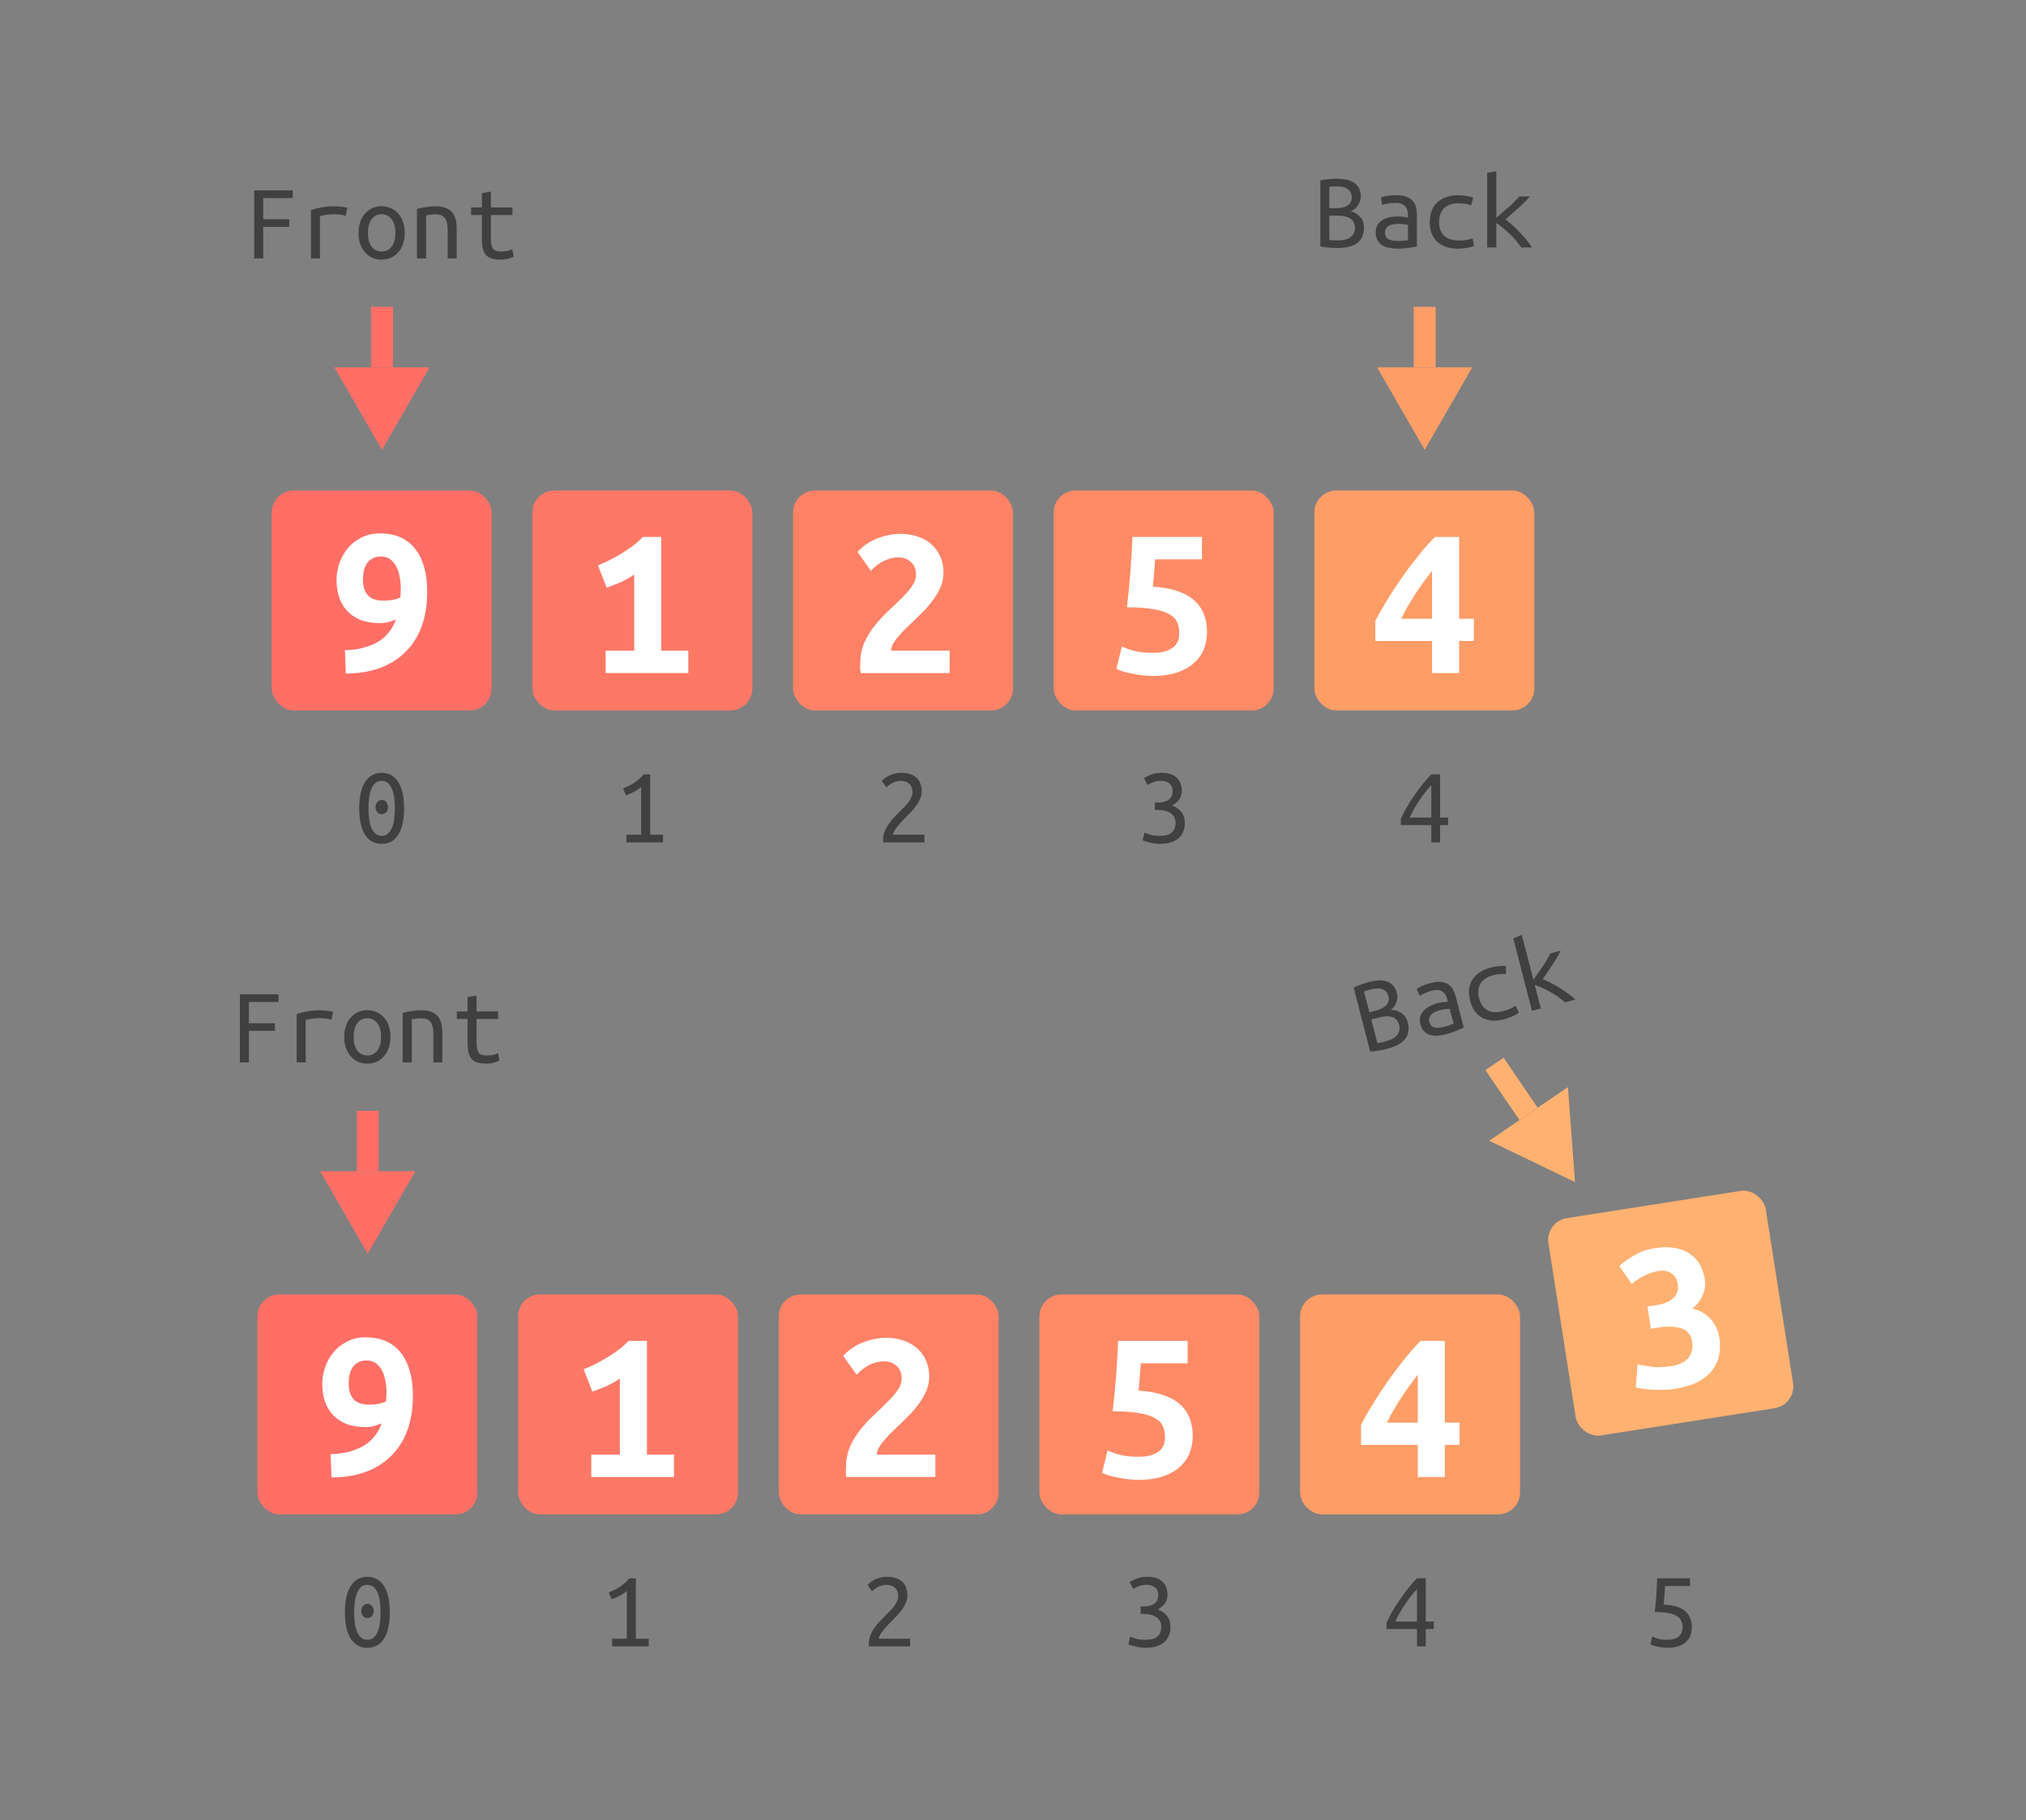 <svg width="1842" height="1655" viewBox="0 0 1842 1655" fill="none" xmlns="http://www.w3.org/2000/svg">
<rect x="0" y="0" width="1842" height="1655" fill="#808080" stroke="none"/>
<rect x="721" y="446" width="200" height="200" rx="20" fill="#FF8266"/>
<rect x="958" y="446" width="200" height="200" rx="20" fill="#FF8B66"/>
<rect x="1195" y="446" width="200" height="200" rx="20" fill="#FF9D66"/>
<rect x="484" y="446" width="200" height="200" rx="20" fill="#FF7866"/>
<rect x="247" y="446" width="200" height="200" rx="20" fill="#FF6F66"/>
<path d="M349.2 546.2C351.733 546.2 354.4 545.933 357.2 545.4C360 544.867 362.267 544.133 364 543.2C364.133 542.133 364.2 540.867 364.2 539.4C364.333 537.8 364.4 536.267 364.4 534.8C364.4 531.467 364.067 528.133 363.4 524.8C362.867 521.333 361.867 518.2 360.4 515.4C359.067 512.6 357.2 510.333 354.8 508.6C352.533 506.867 349.667 506 346.2 506C343.267 506 340.733 506.6 338.6 507.8C336.6 508.867 334.933 510.333 333.6 512.2C332.4 514.067 331.467 516.267 330.8 518.8C330.267 521.333 330 524 330 526.8C330 533.067 331.467 537.867 334.4 541.2C337.333 544.533 342.267 546.2 349.2 546.2ZM346 566.6C338.8 566.6 332.667 565.6 327.6 563.6C322.533 561.467 318.4 558.6 315.2 555C312 551.4 309.667 547.267 308.2 542.6C306.733 537.8 306 532.667 306 527.2C306 522.4 306.8 517.533 308.4 512.6C310.133 507.533 312.6 503 315.8 499C319.133 494.867 323.267 491.533 328.2 489C333.133 486.333 338.933 485 345.6 485C359.467 485 370.067 489.667 377.4 499C384.733 508.333 388.4 521.333 388.4 538C388.4 550 386.667 560.667 383.2 570C379.733 579.2 374.733 586.933 368.2 593.2C361.8 599.467 354 604.267 344.8 607.6C335.733 610.8 325.6 612.4 314.4 612.4L313.6 591.2C324.267 591.067 333.8 588.8 342.2 584.4C350.6 579.867 356.533 572.8 360 563.2C354.8 565.467 350.133 566.6 346 566.6Z" fill="white"/>
<path d="M576.6 591.6V522.4C572.867 525.067 568.6 527.467 563.8 529.6C559 531.6 554.933 533.2 551.6 534.4L543.6 514C546.8 512.8 550.267 511.267 554 509.4C557.733 507.533 561.467 505.467 565.2 503.2C568.933 500.933 572.467 498.533 575.8 496C579.133 493.467 582 490.867 584.4 488.2H601.2V591.6H625.8V612H550.6V591.6H576.6Z" fill="white"/>
<path d="M857.8 520.8C857.8 525.067 857 529.2 855.4 533.2C853.8 537.067 851.667 540.867 849 544.6C846.333 548.333 843.333 551.933 840 555.4C836.667 558.867 833.267 562.2 829.8 565.4C828.067 567 826.067 568.933 823.8 571.2C821.533 573.333 819.4 575.6 817.4 578C815.4 580.267 813.667 582.6 812.2 585C810.867 587.4 810.2 589.6 810.2 591.6H863.4V612H782.6C782.2 610.667 782 609 782 607C782.133 605 782.2 603.6 782.2 602.8C782.2 596.133 783.4 590 785.8 584.4C788.333 578.8 791.467 573.667 795.2 569C799.067 564.2 803.133 559.8 807.4 555.8C811.8 551.667 815.867 547.733 819.6 544C823.467 540.267 826.6 536.667 829 533.2C831.533 529.733 832.8 526.2 832.8 522.6C832.8 517.533 831.267 513.667 828.2 511C825.133 508.2 821.267 506.8 816.6 506.8C812.733 506.8 808.667 507.733 804.4 509.6C800.133 511.467 795.933 514.6 791.8 519L779.6 501.8C784.933 496.2 791.067 492.067 798 489.4C805.067 486.733 812.067 485.4 819 485.4C824.067 485.4 828.933 486.133 833.6 487.6C838.267 489.067 842.4 491.267 846 494.2C849.6 497.133 852.467 500.867 854.6 505.4C856.733 509.8 857.8 514.933 857.8 520.8Z" fill="white"/>
<path d="M1072.2 575.6C1072.2 572.133 1071.6 569 1070.4 566.2C1069.33 563.267 1067.07 560.8 1063.6 558.8C1060.27 556.667 1055.47 555.067 1049.2 554C1042.93 552.8 1034.73 552.2 1024.6 552.2C1025.93 541 1027 530.067 1027.8 519.4C1028.6 508.6 1029.2 498.2 1029.6 488.2H1092.8V508.6H1050.2C1049.93 512.867 1049.6 517.333 1049.2 522C1048.8 526.667 1048.47 530.467 1048.2 533.4C1064.73 534.467 1077.07 538.467 1085.2 545.4C1093.33 552.333 1097.4 562.067 1097.4 574.6C1097.4 580.333 1096.4 585.667 1094.4 590.6C1092.4 595.4 1089.33 599.6 1085.2 603.2C1081.07 606.8 1075.93 609.6 1069.8 611.6C1063.67 613.6 1056.53 614.6 1048.4 614.6C1045.2 614.6 1041.93 614.4 1038.6 614C1035.27 613.6 1032.07 613.067 1029 612.4C1025.93 611.867 1023.13 611.2 1020.6 610.4C1018.2 609.6 1016.33 608.867 1015 608.2L1020 587.8C1022.93 589.267 1026.67 590.6 1031.2 591.8C1035.73 593 1041.4 593.6 1048.2 593.6C1053 593.6 1056.93 593.067 1060 592C1063.2 590.933 1065.67 589.6 1067.4 588C1069.27 586.267 1070.53 584.333 1071.2 582.2C1071.87 580.067 1072.2 577.867 1072.2 575.6Z" fill="white"/>
<path d="M1302 519C1299.6 522.067 1297.13 525.333 1294.6 528.8C1292.07 532.267 1289.53 535.933 1287 539.8C1284.6 543.533 1282.27 547.333 1280 551.2C1277.73 555.067 1275.73 558.867 1274 562.6H1302V519ZM1326.6 488.2V562.6H1340V582.8H1326.6V612H1302V582.8H1250.4V564.8C1252.93 559.6 1256.2 553.733 1260.2 547.2C1264.2 540.533 1268.6 533.733 1273.4 526.8C1278.2 519.867 1283.27 513.067 1288.6 506.4C1293.93 499.6 1299.27 493.533 1304.6 488.2H1326.6Z" fill="white"/>
<path d="M1273.6 744.6C1274.73 741.933 1276.27 738.867 1278.2 735.4C1280.2 731.933 1282.43 728.367 1284.9 724.7C1287.37 720.967 1290 717.333 1292.8 713.8C1295.6 710.2 1298.43 706.967 1301.3 704.1H1309.3V743.4H1316.6V750.2H1309.3V766H1301.3V750.2H1273.6V744.6ZM1301.3 713.9C1299.5 715.833 1297.67 717.967 1295.8 720.3C1294 722.633 1292.23 725.1 1290.5 727.7C1288.77 730.233 1287.13 732.833 1285.6 735.5C1284.13 738.167 1282.8 740.8 1281.6 743.4H1301.3V713.9Z" fill="#404040"/>
<path d="M1054.2 760C1059.47 760 1063.2 758.967 1065.4 756.9C1067.67 754.767 1068.8 751.933 1068.8 748.4C1068.8 746.133 1068.33 744.233 1067.4 742.7C1066.47 741.167 1065.23 739.933 1063.7 739C1062.17 738.067 1060.4 737.4 1058.4 737C1056.4 736.6 1054.3 736.4 1052.1 736.4H1050V729.7H1052.9C1054.37 729.7 1055.87 729.567 1057.4 729.3C1059 728.967 1060.43 728.433 1061.7 727.7C1063.03 726.9 1064.1 725.833 1064.9 724.5C1065.7 723.167 1066.1 721.467 1066.1 719.4C1066.1 716 1065.03 713.6 1062.9 712.2C1060.83 710.733 1058.4 710 1055.6 710C1052.73 710 1050.3 710.433 1048.3 711.3C1046.3 712.1 1044.63 712.933 1043.3 713.8L1040.1 707.5C1041.5 706.5 1043.6 705.467 1046.4 704.4C1049.27 703.267 1052.43 702.7 1055.9 702.7C1059.17 702.7 1061.97 703.1 1064.3 703.9C1066.63 704.7 1068.53 705.833 1070 707.3C1071.53 708.767 1072.67 710.5 1073.4 712.5C1074.13 714.433 1074.5 716.567 1074.5 718.9C1074.5 722.167 1073.63 724.933 1071.9 727.2C1070.23 729.467 1068.07 731.2 1065.4 732.4C1068.6 733.333 1071.37 735.167 1073.7 737.9C1076.03 740.567 1077.2 744.133 1077.2 748.6C1077.2 751.267 1076.73 753.767 1075.8 756.1C1074.93 758.367 1073.57 760.333 1071.7 762C1069.9 763.667 1067.53 764.967 1064.6 765.9C1061.73 766.833 1058.3 767.3 1054.3 767.3C1052.77 767.3 1051.17 767.167 1049.5 766.9C1047.9 766.7 1046.4 766.4 1045 766C1043.6 765.667 1042.33 765.333 1041.2 765C1040.13 764.6 1039.37 764.3 1038.9 764.1L1040.5 757C1041.57 757.533 1043.27 758.167 1045.6 758.9C1047.93 759.633 1050.8 760 1054.2 760Z" fill="#404040"/>
<path d="M352.8 733.9C352.8 735.633 352.267 737.133 351.2 738.4C350.2 739.667 348.867 740.3 347.2 740.3C345.467 740.3 344.067 739.667 343 738.4C341.933 737.133 341.4 735.633 341.4 733.9C341.4 732.167 341.933 730.633 343 729.3C344.067 727.967 345.467 727.3 347.2 727.3C348.867 727.3 350.2 727.967 351.2 729.3C352.267 730.633 352.8 732.167 352.8 733.9ZM326.6 735C326.6 724.6 328.367 716.633 331.9 711.1C335.5 705.5 340.533 702.7 347 702.7C353.533 702.7 358.567 705.5 362.1 711.1C365.633 716.633 367.4 724.6 367.4 735C367.4 745.4 365.633 753.4 362.1 759C358.567 764.533 353.533 767.3 347 767.3C340.533 767.3 335.5 764.533 331.9 759C328.367 753.4 326.6 745.4 326.6 735ZM359 735C359 731.6 358.8 728.4 358.4 725.4C358 722.333 357.333 719.667 356.4 717.4C355.467 715.133 354.233 713.333 352.7 712C351.167 710.667 349.267 710 347 710C344.733 710 342.833 710.667 341.3 712C339.767 713.333 338.533 715.133 337.6 717.4C336.667 719.667 336 722.333 335.6 725.4C335.2 728.4 335 731.6 335 735C335 738.4 335.2 741.633 335.6 744.7C336 747.7 336.667 750.333 337.6 752.6C338.533 754.867 339.767 756.667 341.3 758C342.833 759.333 344.733 760 347 760C349.267 760 351.167 759.333 352.7 758C354.233 756.667 355.467 754.867 356.4 752.6C357.333 750.333 358 747.7 358.4 744.7C358.8 741.633 359 738.4 359 735Z" fill="#404040"/>
<path d="M566.5 716.9C569.9 715.567 573.2 713.9 576.4 711.9C579.6 709.833 582.567 707.233 585.3 704.1H591.1V759H602.8V766H569.5V759H582.9V715.6C582.167 716.267 581.267 716.967 580.2 717.7C579.2 718.367 578.067 719.033 576.8 719.7C575.6 720.367 574.333 721 573 721.6C571.667 722.2 570.367 722.7 569.1 723.1L566.5 716.9Z" fill="#404040"/>
<path d="M838 719.9C838 722.033 837.567 724.1 836.7 726.1C835.9 728.1 834.8 730.067 833.4 732C832.067 733.933 830.533 735.833 828.8 737.7C827.067 739.567 825.3 741.4 823.5 743.2C822.5 744.2 821.333 745.4 820 746.8C818.667 748.2 817.4 749.633 816.2 751.1C815 752.567 814 754 813.2 755.4C812.4 756.8 812 758 812 759H840.5V766H803C802.933 765.667 802.9 765.333 802.9 765C802.9 764.6 802.9 764.233 802.9 763.9C802.9 761.1 803.367 758.5 804.3 756.1C805.233 753.7 806.433 751.433 807.9 749.3C809.367 747.167 811 745.167 812.8 743.3C814.667 741.367 816.5 739.5 818.3 737.7C819.767 736.233 821.167 734.8 822.5 733.4C823.9 732 825.1 730.6 826.1 729.2C827.167 727.8 828 726.367 828.6 724.9C829.267 723.367 829.6 721.8 829.6 720.2C829.6 718.4 829.3 716.867 828.7 715.6C828.167 714.333 827.4 713.3 826.4 712.5C825.467 711.633 824.367 711 823.1 710.6C821.833 710.2 820.467 710 819 710C817.267 710 815.667 710.233 814.2 710.7C812.8 711.167 811.533 711.733 810.4 712.4C809.333 713.067 808.4 713.733 807.6 714.4C806.8 715 806.2 715.5 805.8 715.9L801.7 710.1C802.233 709.5 803.033 708.767 804.1 707.9C805.167 707.033 806.433 706.233 807.9 705.5C809.433 704.7 811.133 704.033 813 703.5C814.867 702.967 816.867 702.7 819 702.7C825.467 702.7 830.233 704.2 833.3 707.2C836.433 710.133 838 714.367 838 719.9Z" fill="#404040"/>
<path d="M1295.3 409L1252 334L1338.6 334L1295.3 409Z" fill="#FF9D66"/>
<path d="M1305.3 279L1305.3 334L1285.3 334L1285.3 279L1305.3 279Z" fill="#FF9D66"/>
<path d="M347.301 409L304 334L390.603 334L347.301 409Z" fill="#FF6F66"/>
<path d="M357.301 279L357.301 334L337.301 334L337.301 279L357.301 279Z" fill="#FF6F66"/>
<path d="M231.1 235V173.1H266.2V180.1H239.3V199.4H263V206.3H239.3V235H231.1ZM282.7 235V191.1C289.5 188.767 296.367 187.6 303.3 187.6C305.433 187.6 307.467 187.7 309.4 187.9C311.333 188.033 313.467 188.367 315.8 188.9L314.3 196.2C312.167 195.6 310.267 195.233 308.6 195.1C307 194.9 305.233 194.8 303.3 194.8C299.233 194.8 295.1 195.367 290.9 196.5V235H282.7ZM368 211.8C368 215.467 367.467 218.8 366.4 221.8C365.4 224.733 363.967 227.267 362.1 229.4C360.233 231.533 358 233.2 355.4 234.4C352.8 235.533 349.967 236.1 346.9 236.1C343.9 236.1 341.1 235.533 338.5 234.4C335.967 233.2 333.767 231.533 331.9 229.4C330.033 227.267 328.567 224.733 327.5 221.8C326.5 218.8 326 215.467 326 211.8C326 208.133 326.5 204.8 327.5 201.8C328.567 198.8 330.033 196.267 331.9 194.2C333.767 192.067 335.967 190.433 338.5 189.3C341.1 188.1 343.9 187.5 346.9 187.5C349.967 187.5 352.8 188.1 355.4 189.3C358 190.433 360.233 192.067 362.1 194.2C363.967 196.267 365.4 198.8 366.4 201.8C367.467 204.8 368 208.133 368 211.8ZM359.5 211.8C359.5 206.533 358.367 202.4 356.1 199.4C353.833 196.333 350.767 194.8 346.9 194.8C343.1 194.8 340.067 196.333 337.8 199.4C335.6 202.4 334.5 206.533 334.5 211.8C334.5 217 335.6 221.133 337.8 224.2C340.067 227.2 343.1 228.7 346.9 228.7C350.767 228.7 353.833 227.2 356.1 224.2C358.367 221.133 359.5 217 359.5 211.8ZM379.1 189.9C382.1 189.167 385.067 188.6 388 188.2C391 187.8 393.8 187.6 396.4 187.6C402.6 187.6 407.267 189.2 410.4 192.4C413.6 195.6 415.2 200.733 415.2 207.8V235H407V209.3C407 206.3 406.733 203.867 406.2 202C405.667 200.133 404.9 198.7 403.9 197.7C402.967 196.633 401.8 195.9 400.4 195.5C399.067 195.1 397.6 194.9 396 194.9C394.667 194.9 393.233 195 391.7 195.2C390.233 195.333 388.8 195.533 387.4 195.8V235H379.1V189.9ZM446.3 188.6H465.9V195.5H446.3V217.1C446.3 219.433 446.467 221.333 446.8 222.8C447.133 224.267 447.667 225.467 448.4 226.4C449.2 227.267 450.2 227.867 451.4 228.2C452.6 228.533 454.067 228.7 455.8 228.7C458.2 228.7 460.133 228.5 461.6 228.1C463.067 227.7 464.467 227.167 465.8 226.5L467 233.5C466.067 233.9 464.567 234.433 462.5 235.1C460.5 235.767 458 236.1 455 236.1C451.533 236.1 448.7 235.7 446.5 234.9C444.3 234.1 442.567 232.9 441.3 231.3C440.1 229.7 439.267 227.733 438.8 225.4C438.333 223 438.1 220.233 438.1 217.1V195.5H428.3V188.6H438.1V175.6L446.3 174.2V188.6Z" fill="#404040"/>
<path d="M1215.4 225.5C1214.4 225.5 1213.23 225.467 1211.9 225.4C1210.57 225.333 1209.23 225.233 1207.9 225.1C1206.57 225.033 1205.23 224.9 1203.9 224.7C1202.57 224.5 1201.4 224.267 1200.4 224V164C1201.4 163.733 1202.53 163.5 1203.8 163.3C1205.13 163.1 1206.47 162.967 1207.8 162.9C1209.2 162.767 1210.53 162.667 1211.8 162.6C1213.13 162.533 1214.33 162.5 1215.4 162.5C1218.47 162.5 1221.33 162.767 1224 163.3C1226.67 163.833 1228.97 164.733 1230.9 166C1232.9 167.267 1234.43 168.933 1235.5 171C1236.63 173.067 1237.2 175.633 1237.2 178.7C1237.2 180.167 1236.97 181.6 1236.5 183C1236.03 184.333 1235.37 185.6 1234.5 186.8C1233.7 188 1232.73 189.067 1231.6 190C1230.53 190.867 1229.37 191.533 1228.1 192C1231.5 192.933 1234.33 194.667 1236.6 197.2C1238.93 199.667 1240.1 202.9 1240.1 206.9C1240.1 213.033 1238.13 217.667 1234.2 220.8C1230.27 223.933 1224 225.5 1215.4 225.5ZM1208.6 196.1V218.2C1208.73 218.267 1209.47 218.367 1210.8 218.5C1212.2 218.567 1213.93 218.6 1216 218.6C1218.07 218.6 1220.03 218.433 1221.9 218.1C1223.83 217.767 1225.53 217.167 1227 216.3C1228.47 215.367 1229.63 214.167 1230.5 212.7C1231.43 211.233 1231.9 209.333 1231.9 207C1231.9 204.933 1231.47 203.2 1230.6 201.8C1229.8 200.4 1228.7 199.3 1227.3 198.5C1225.97 197.633 1224.4 197.033 1222.6 196.7C1220.8 196.3 1218.93 196.1 1217 196.1H1208.6ZM1208.6 189.3H1215.1C1216.77 189.3 1218.43 189.133 1220.1 188.8C1221.77 188.467 1223.27 187.933 1224.6 187.2C1225.93 186.467 1227 185.467 1227.8 184.2C1228.6 182.933 1229 181.333 1229 179.4C1229 177.6 1228.63 176.067 1227.9 174.8C1227.17 173.533 1226.2 172.5 1225 171.7C1223.8 170.9 1222.4 170.333 1220.8 170C1219.27 169.667 1217.63 169.5 1215.9 169.5C1214.17 169.5 1212.63 169.533 1211.3 169.6C1210.03 169.6 1209.13 169.667 1208.6 169.8V189.3ZM1270.5 219.1C1272.57 219.1 1274.4 219.033 1276 218.9C1277.67 218.767 1279.03 218.6 1280.1 218.4V204.6C1279.03 204.267 1277.73 204 1276.2 203.8C1274.73 203.6 1273.17 203.5 1271.5 203.5C1269.97 203.5 1268.47 203.633 1267 203.9C1265.53 204.1 1264.23 204.5 1263.1 205.1C1261.97 205.7 1261.03 206.5 1260.3 207.5C1259.57 208.433 1259.2 209.633 1259.2 211.1C1259.2 214.1 1260.2 216.2 1262.2 217.4C1264.27 218.533 1267.03 219.1 1270.5 219.1ZM1269.7 177.5C1273.17 177.5 1276.07 177.933 1278.4 178.8C1280.8 179.667 1282.73 180.867 1284.2 182.4C1285.67 183.933 1286.7 185.8 1287.3 188C1287.9 190.2 1288.2 192.6 1288.2 195.2V224.2C1286.27 224.533 1283.7 224.933 1280.5 225.4C1277.37 225.867 1274.13 226.1 1270.8 226.1C1268.27 226.1 1265.8 225.867 1263.4 225.4C1261 225 1258.87 224.267 1257 223.2C1255.13 222.067 1253.63 220.533 1252.5 218.6C1251.37 216.667 1250.8 214.2 1250.8 211.2C1250.8 208.533 1251.37 206.3 1252.5 204.5C1253.7 202.633 1255.2 201.133 1257 200C1258.87 198.867 1260.97 198.067 1263.3 197.6C1265.7 197.067 1268.1 196.8 1270.5 196.8C1273.77 196.8 1276.97 197.167 1280.1 197.9V195.6C1280.1 194.2 1279.93 192.867 1279.6 191.6C1279.33 190.267 1278.77 189.067 1277.9 188C1277.1 186.933 1275.97 186.1 1274.5 185.5C1273.1 184.833 1271.27 184.5 1269 184.5C1266.13 184.5 1263.63 184.7 1261.5 185.1C1259.37 185.5 1257.73 185.9 1256.6 186.3L1255.6 179.5C1256.73 178.967 1258.6 178.5 1261.2 178.1C1263.87 177.7 1266.7 177.5 1269.7 177.5ZM1299.9 201.9C1299.9 197.7 1300.57 194.067 1301.9 191C1303.23 187.933 1305.07 185.4 1307.4 183.4C1309.73 181.4 1312.43 179.933 1315.5 179C1318.63 178 1321.97 177.5 1325.5 177.5C1327.77 177.5 1330 177.667 1332.2 178C1334.47 178.267 1336.87 178.8 1339.4 179.6L1337.5 186.7C1335.3 185.9 1333.27 185.4 1331.4 185.2C1329.6 184.933 1327.77 184.8 1325.9 184.8C1323.5 184.8 1321.23 185.133 1319.1 185.8C1316.97 186.4 1315.1 187.4 1313.5 188.8C1311.97 190.133 1310.73 191.9 1309.8 194.1C1308.87 196.233 1308.4 198.833 1308.4 201.9C1308.4 204.833 1308.83 207.367 1309.7 209.5C1310.57 211.567 1311.77 213.3 1313.3 214.7C1314.9 216.033 1316.8 217.033 1319 217.7C1321.2 218.367 1323.63 218.7 1326.3 218.7C1328.43 218.7 1330.47 218.6 1332.4 218.4C1334.4 218.133 1336.57 217.6 1338.9 216.8L1340.1 223.7C1337.77 224.567 1335.4 225.167 1333 225.5C1330.6 225.9 1328 226.1 1325.2 226.1C1321.47 226.1 1318.03 225.6 1314.9 224.6C1311.83 223.533 1309.17 222 1306.9 220C1304.7 218 1302.97 215.5 1301.7 212.5C1300.5 209.433 1299.9 205.9 1299.9 201.9ZM1368.8 199.5C1370.6 200.833 1372.63 202.533 1374.9 204.6C1377.17 206.6 1379.4 208.767 1381.6 211.1C1383.87 213.433 1386 215.833 1388 218.3C1390 220.7 1391.6 222.933 1392.8 225H1383C1381.73 222.933 1380.17 220.833 1378.3 218.7C1376.43 216.5 1374.43 214.4 1372.3 212.4C1370.23 210.4 1368.13 208.567 1366 206.9C1363.93 205.233 1362.07 203.833 1360.4 202.7V225H1352.1V157.1L1360.4 155.7V198C1364.07 194.8 1367.73 191.633 1371.4 188.5C1375.07 185.3 1378.37 182 1381.3 178.6H1391C1388.13 182 1384.67 185.5 1380.6 189.1C1376.6 192.7 1372.67 196.167 1368.8 199.5Z" fill="#404040"/>
<rect x="708" y="1177" width="200" height="200" rx="20" fill="#FF8266"/>
<rect x="945" y="1177" width="200" height="200" rx="20" fill="#FF8B66"/>
<rect x="1182" y="1177" width="200" height="200" rx="20" fill="#FF9D66"/>
<rect x="471" y="1177" width="200" height="200" rx="20" fill="#FF7866"/>
<rect x="234" y="1177" width="200" height="200" rx="20" fill="#FF6F66"/>
<path d="M336.2 1277.2C338.733 1277.2 341.4 1276.93 344.2 1276.4C347 1275.87 349.267 1275.13 351 1274.2C351.133 1273.13 351.2 1271.87 351.2 1270.4C351.333 1268.8 351.4 1267.27 351.4 1265.8C351.4 1262.47 351.067 1259.13 350.4 1255.8C349.867 1252.33 348.867 1249.2 347.4 1246.4C346.067 1243.6 344.2 1241.33 341.8 1239.6C339.533 1237.87 336.667 1237 333.2 1237C330.267 1237 327.733 1237.6 325.6 1238.8C323.6 1239.87 321.933 1241.33 320.6 1243.2C319.4 1245.07 318.467 1247.27 317.8 1249.8C317.267 1252.33 317 1255 317 1257.8C317 1264.07 318.467 1268.87 321.4 1272.2C324.333 1275.53 329.267 1277.2 336.2 1277.2ZM333 1297.6C325.8 1297.6 319.667 1296.6 314.6 1294.6C309.533 1292.47 305.4 1289.6 302.2 1286C299 1282.4 296.667 1278.27 295.2 1273.6C293.733 1268.8 293 1263.67 293 1258.2C293 1253.4 293.8 1248.53 295.4 1243.6C297.133 1238.53 299.6 1234 302.8 1230C306.133 1225.87 310.267 1222.53 315.2 1220C320.133 1217.33 325.933 1216 332.6 1216C346.467 1216 357.067 1220.67 364.4 1230C371.733 1239.33 375.4 1252.33 375.4 1269C375.4 1281 373.667 1291.67 370.2 1301C366.733 1310.2 361.733 1317.93 355.2 1324.2C348.8 1330.47 341 1335.27 331.8 1338.6C322.733 1341.8 312.6 1343.4 301.4 1343.4L300.6 1322.2C311.267 1322.07 320.8 1319.8 329.2 1315.4C337.6 1310.87 343.533 1303.8 347 1294.2C341.8 1296.47 337.133 1297.6 333 1297.6Z" fill="white"/>
<path d="M563.6 1322.6V1253.4C559.867 1256.07 555.6 1258.47 550.8 1260.6C546 1262.6 541.933 1264.2 538.6 1265.4L530.6 1245C533.8 1243.8 537.267 1242.27 541 1240.4C544.733 1238.53 548.467 1236.47 552.2 1234.2C555.933 1231.93 559.467 1229.53 562.8 1227C566.133 1224.47 569 1221.87 571.4 1219.2H588.2V1322.6H612.8V1343H537.6V1322.6H563.6Z" fill="white"/>
<path d="M844.8 1251.8C844.8 1256.07 844 1260.2 842.4 1264.2C840.8 1268.07 838.667 1271.87 836 1275.6C833.333 1279.33 830.333 1282.93 827 1286.4C823.667 1289.87 820.267 1293.2 816.8 1296.4C815.067 1298 813.067 1299.93 810.8 1302.2C808.533 1304.33 806.4 1306.6 804.4 1309C802.4 1311.27 800.667 1313.6 799.2 1316C797.867 1318.4 797.2 1320.6 797.2 1322.6H850.4V1343H769.6C769.2 1341.67 769 1340 769 1338C769.133 1336 769.2 1334.6 769.2 1333.8C769.2 1327.13 770.4 1321 772.8 1315.4C775.333 1309.8 778.467 1304.67 782.2 1300C786.067 1295.2 790.133 1290.8 794.4 1286.8C798.8 1282.67 802.867 1278.73 806.6 1275C810.467 1271.27 813.6 1267.67 816 1264.2C818.533 1260.73 819.8 1257.2 819.8 1253.6C819.8 1248.53 818.267 1244.67 815.2 1242C812.133 1239.2 808.267 1237.8 803.6 1237.8C799.733 1237.8 795.667 1238.73 791.4 1240.6C787.133 1242.47 782.933 1245.6 778.8 1250L766.6 1232.8C771.933 1227.2 778.067 1223.07 785 1220.4C792.067 1217.73 799.067 1216.4 806 1216.4C811.067 1216.4 815.933 1217.13 820.6 1218.6C825.267 1220.07 829.4 1222.27 833 1225.2C836.6 1228.13 839.467 1231.87 841.6 1236.4C843.733 1240.8 844.8 1245.93 844.8 1251.8Z" fill="white"/>
<path d="M1059.2 1306.6C1059.2 1303.13 1058.6 1300 1057.4 1297.2C1056.33 1294.27 1054.07 1291.8 1050.6 1289.8C1047.27 1287.67 1042.47 1286.07 1036.2 1285C1029.93 1283.8 1021.73 1283.2 1011.6 1283.2C1012.93 1272 1014 1261.07 1014.8 1250.4C1015.6 1239.6 1016.2 1229.2 1016.6 1219.2H1079.8V1239.6H1037.2C1036.93 1243.87 1036.6 1248.33 1036.2 1253C1035.8 1257.67 1035.47 1261.47 1035.2 1264.4C1051.73 1265.47 1064.07 1269.47 1072.2 1276.4C1080.33 1283.33 1084.4 1293.07 1084.4 1305.6C1084.4 1311.33 1083.4 1316.67 1081.4 1321.6C1079.4 1326.4 1076.33 1330.6 1072.2 1334.2C1068.07 1337.8 1062.93 1340.6 1056.8 1342.6C1050.67 1344.6 1043.53 1345.6 1035.4 1345.6C1032.2 1345.6 1028.93 1345.4 1025.6 1345C1022.27 1344.6 1019.07 1344.07 1016 1343.4C1012.93 1342.87 1010.13 1342.2 1007.6 1341.4C1005.2 1340.6 1003.33 1339.87 1002 1339.2L1007 1318.8C1009.93 1320.27 1013.67 1321.6 1018.2 1322.8C1022.73 1324 1028.4 1324.6 1035.2 1324.6C1040 1324.6 1043.93 1324.07 1047 1323C1050.2 1321.93 1052.67 1320.6 1054.4 1319C1056.27 1317.27 1057.53 1315.33 1058.2 1313.2C1058.87 1311.07 1059.2 1308.87 1059.2 1306.6Z" fill="white"/>
<path d="M1289 1250C1286.6 1253.07 1284.13 1256.33 1281.6 1259.8C1279.07 1263.27 1276.53 1266.93 1274 1270.8C1271.6 1274.53 1269.27 1278.33 1267 1282.2C1264.73 1286.07 1262.73 1289.87 1261 1293.6H1289V1250ZM1313.6 1219.2V1293.6H1327V1313.8H1313.6V1343H1289V1313.8H1237.4V1295.8C1239.93 1290.6 1243.2 1284.73 1247.2 1278.2C1251.2 1271.53 1255.6 1264.73 1260.4 1257.8C1265.2 1250.87 1270.27 1244.07 1275.6 1237.4C1280.93 1230.6 1286.27 1224.53 1291.6 1219.2H1313.6Z" fill="white"/>
<path d="M1260.6 1475.6C1261.73 1472.93 1263.27 1469.87 1265.2 1466.4C1267.2 1462.93 1269.43 1459.37 1271.9 1455.7C1274.37 1451.97 1277 1448.33 1279.8 1444.8C1282.6 1441.2 1285.43 1437.97 1288.3 1435.1H1296.3V1474.4H1303.6V1481.2H1296.3V1497H1288.3V1481.2H1260.6V1475.6ZM1288.3 1444.9C1286.5 1446.83 1284.67 1448.97 1282.8 1451.3C1281 1453.63 1279.23 1456.1 1277.5 1458.7C1275.77 1461.23 1274.13 1463.83 1272.6 1466.5C1271.13 1469.17 1269.8 1471.8 1268.6 1474.4H1288.3V1444.9Z" fill="#404040"/>
<path d="M1041.2 1491C1046.47 1491 1050.2 1489.97 1052.4 1487.9C1054.67 1485.77 1055.8 1482.93 1055.8 1479.4C1055.8 1477.13 1055.33 1475.23 1054.4 1473.7C1053.47 1472.17 1052.23 1470.93 1050.7 1470C1049.17 1469.07 1047.4 1468.4 1045.4 1468C1043.4 1467.6 1041.3 1467.4 1039.1 1467.4H1037V1460.7H1039.9C1041.37 1460.7 1042.87 1460.57 1044.4 1460.3C1046 1459.97 1047.43 1459.43 1048.7 1458.7C1050.03 1457.9 1051.1 1456.83 1051.9 1455.5C1052.7 1454.17 1053.1 1452.47 1053.1 1450.4C1053.1 1447 1052.03 1444.6 1049.9 1443.2C1047.83 1441.73 1045.4 1441 1042.6 1441C1039.73 1441 1037.3 1441.43 1035.3 1442.3C1033.3 1443.1 1031.63 1443.93 1030.3 1444.8L1027.1 1438.5C1028.5 1437.5 1030.6 1436.47 1033.4 1435.4C1036.27 1434.27 1039.43 1433.7 1042.9 1433.7C1046.17 1433.7 1048.97 1434.1 1051.3 1434.9C1053.63 1435.7 1055.53 1436.83 1057 1438.3C1058.53 1439.77 1059.67 1441.5 1060.4 1443.5C1061.13 1445.43 1061.5 1447.57 1061.5 1449.9C1061.5 1453.17 1060.63 1455.93 1058.9 1458.2C1057.23 1460.47 1055.07 1462.2 1052.4 1463.4C1055.6 1464.33 1058.37 1466.17 1060.7 1468.9C1063.03 1471.57 1064.2 1475.13 1064.2 1479.6C1064.2 1482.27 1063.73 1484.77 1062.8 1487.1C1061.93 1489.37 1060.57 1491.33 1058.7 1493C1056.9 1494.67 1054.53 1495.97 1051.6 1496.9C1048.73 1497.83 1045.3 1498.3 1041.3 1498.3C1039.77 1498.3 1038.17 1498.17 1036.5 1497.9C1034.9 1497.7 1033.4 1497.4 1032 1497C1030.6 1496.67 1029.33 1496.33 1028.2 1496C1027.13 1495.6 1026.37 1495.3 1025.9 1495.1L1027.5 1488C1028.57 1488.53 1030.27 1489.17 1032.6 1489.9C1034.93 1490.63 1037.8 1491 1041.2 1491Z" fill="#404040"/>
<path d="M339.8 1464.9C339.8 1466.63 339.267 1468.13 338.2 1469.4C337.2 1470.67 335.867 1471.3 334.2 1471.3C332.467 1471.3 331.067 1470.67 330 1469.4C328.933 1468.13 328.4 1466.63 328.4 1464.9C328.4 1463.17 328.933 1461.63 330 1460.3C331.067 1458.97 332.467 1458.3 334.2 1458.3C335.867 1458.3 337.2 1458.97 338.2 1460.3C339.267 1461.63 339.8 1463.17 339.8 1464.9ZM313.6 1466C313.6 1455.6 315.367 1447.63 318.9 1442.1C322.5 1436.5 327.533 1433.7 334 1433.7C340.533 1433.7 345.567 1436.5 349.1 1442.1C352.633 1447.63 354.4 1455.6 354.4 1466C354.4 1476.4 352.633 1484.4 349.1 1490C345.567 1495.53 340.533 1498.3 334 1498.3C327.533 1498.3 322.5 1495.53 318.9 1490C315.367 1484.4 313.6 1476.4 313.6 1466ZM346 1466C346 1462.6 345.8 1459.4 345.4 1456.4C345 1453.33 344.333 1450.67 343.4 1448.4C342.467 1446.13 341.233 1444.33 339.7 1443C338.167 1441.67 336.267 1441 334 1441C331.733 1441 329.833 1441.67 328.3 1443C326.767 1444.33 325.533 1446.13 324.6 1448.4C323.667 1450.67 323 1453.33 322.6 1456.4C322.2 1459.4 322 1462.6 322 1466C322 1469.4 322.2 1472.63 322.6 1475.7C323 1478.7 323.667 1481.33 324.6 1483.6C325.533 1485.87 326.767 1487.67 328.3 1489C329.833 1490.33 331.733 1491 334 1491C336.267 1491 338.167 1490.33 339.7 1489C341.233 1487.67 342.467 1485.87 343.4 1483.6C344.333 1481.33 345 1478.7 345.4 1475.7C345.8 1472.63 346 1469.4 346 1466Z" fill="#404040"/>
<path d="M553.5 1447.9C556.9 1446.57 560.2 1444.9 563.4 1442.9C566.6 1440.83 569.567 1438.23 572.3 1435.1H578.1V1490H589.8V1497H556.5V1490H569.9V1446.6C569.167 1447.27 568.267 1447.97 567.2 1448.7C566.2 1449.37 565.067 1450.03 563.8 1450.7C562.6 1451.37 561.333 1452 560 1452.6C558.667 1453.2 557.367 1453.7 556.1 1454.1L553.5 1447.9Z" fill="#404040"/>
<path d="M825 1450.9C825 1453.03 824.567 1455.1 823.7 1457.1C822.9 1459.1 821.8 1461.07 820.4 1463C819.067 1464.93 817.533 1466.83 815.8 1468.7C814.067 1470.57 812.3 1472.4 810.5 1474.2C809.5 1475.2 808.333 1476.4 807 1477.8C805.667 1479.2 804.4 1480.63 803.2 1482.1C802 1483.57 801 1485 800.2 1486.4C799.4 1487.8 799 1489 799 1490H827.5V1497H790C789.933 1496.67 789.9 1496.33 789.9 1496C789.9 1495.6 789.9 1495.23 789.9 1494.9C789.9 1492.1 790.367 1489.5 791.3 1487.1C792.233 1484.7 793.433 1482.43 794.9 1480.3C796.367 1478.17 798 1476.17 799.8 1474.3C801.667 1472.37 803.5 1470.5 805.3 1468.7C806.767 1467.23 808.167 1465.8 809.5 1464.4C810.9 1463 812.1 1461.6 813.1 1460.2C814.167 1458.8 815 1457.37 815.6 1455.9C816.267 1454.37 816.6 1452.8 816.6 1451.2C816.6 1449.4 816.3 1447.87 815.7 1446.6C815.167 1445.33 814.4 1444.3 813.4 1443.5C812.467 1442.63 811.367 1442 810.1 1441.6C808.833 1441.2 807.467 1441 806 1441C804.267 1441 802.667 1441.23 801.2 1441.7C799.8 1442.17 798.533 1442.73 797.4 1443.4C796.333 1444.07 795.4 1444.73 794.6 1445.4C793.8 1446 793.2 1446.5 792.8 1446.9L788.7 1441.1C789.233 1440.5 790.033 1439.77 791.1 1438.9C792.167 1438.03 793.433 1437.23 794.9 1436.5C796.433 1435.7 798.133 1435.03 800 1434.5C801.867 1433.97 803.867 1433.7 806 1433.7C812.467 1433.7 817.233 1435.2 820.3 1438.2C823.433 1441.13 825 1445.37 825 1450.9Z" fill="#404040"/>
<path d="M334.301 1140L291 1065L377.603 1065L334.301 1140Z" fill="#FF6F66"/>
<path d="M344.301 1010L344.301 1065L324.301 1065L324.301 1010L344.301 1010Z" fill="#FF6F66"/>
<path d="M218.1 966V904.1H253.2V911.1H226.3V930.4H250V937.3H226.3V966H218.1ZM269.7 966V922.1C276.5 919.767 283.367 918.6 290.3 918.6C292.433 918.6 294.467 918.7 296.4 918.9C298.333 919.033 300.467 919.367 302.8 919.9L301.3 927.2C299.167 926.6 297.267 926.233 295.6 926.1C294 925.9 292.233 925.8 290.3 925.8C286.233 925.8 282.1 926.367 277.9 927.5V966H269.7ZM355 942.8C355 946.467 354.467 949.8 353.4 952.8C352.4 955.733 350.967 958.267 349.1 960.4C347.233 962.533 345 964.2 342.4 965.4C339.8 966.533 336.967 967.1 333.9 967.1C330.9 967.1 328.1 966.533 325.5 965.4C322.967 964.2 320.767 962.533 318.9 960.4C317.033 958.267 315.567 955.733 314.5 952.8C313.5 949.8 313 946.467 313 942.8C313 939.133 313.5 935.8 314.5 932.8C315.567 929.8 317.033 927.267 318.9 925.2C320.767 923.067 322.967 921.433 325.5 920.3C328.1 919.1 330.9 918.5 333.9 918.5C336.967 918.5 339.8 919.1 342.4 920.3C345 921.433 347.233 923.067 349.1 925.2C350.967 927.267 352.4 929.8 353.4 932.8C354.467 935.8 355 939.133 355 942.8ZM346.5 942.8C346.5 937.533 345.367 933.4 343.1 930.4C340.833 927.333 337.767 925.8 333.9 925.8C330.1 925.8 327.067 927.333 324.8 930.4C322.6 933.4 321.5 937.533 321.5 942.8C321.5 948 322.6 952.133 324.8 955.2C327.067 958.2 330.1 959.7 333.9 959.7C337.767 959.7 340.833 958.2 343.1 955.2C345.367 952.133 346.5 948 346.5 942.8ZM366.1 920.9C369.1 920.167 372.067 919.6 375 919.2C378 918.8 380.8 918.6 383.4 918.6C389.6 918.6 394.267 920.2 397.4 923.4C400.6 926.6 402.2 931.733 402.2 938.8V966H394V940.3C394 937.3 393.733 934.867 393.2 933C392.667 931.133 391.9 929.7 390.9 928.7C389.967 927.633 388.8 926.9 387.4 926.5C386.067 926.1 384.6 925.9 383 925.9C381.667 925.9 380.233 926 378.7 926.2C377.233 926.333 375.8 926.533 374.4 926.8V966H366.1V920.9ZM433.3 919.6H452.9V926.5H433.3V948.1C433.3 950.433 433.467 952.333 433.8 953.8C434.133 955.267 434.667 956.467 435.4 957.4C436.2 958.267 437.2 958.867 438.4 959.2C439.6 959.533 441.067 959.7 442.8 959.7C445.2 959.7 447.133 959.5 448.6 959.1C450.067 958.7 451.467 958.167 452.8 957.5L454 964.5C453.067 964.9 451.567 965.433 449.5 966.1C447.5 966.767 445 967.1 442 967.1C438.533 967.1 435.7 966.7 433.5 965.9C431.3 965.1 429.567 963.9 428.3 962.3C427.1 960.7 426.267 958.733 425.8 956.4C425.333 954 425.1 951.233 425.1 948.1V926.5H415.3V919.6H425.1V906.6L433.3 905.2V919.6Z" fill="#404040"/>
<rect x="1404.72" y="1110.69" width="200" height="200" rx="20" transform="rotate(-8.906 1404.72 1110.69)" fill="#FFB171"/>
<path d="M1522.31 1262.92C1519.28 1263.39 1516.01 1263.64 1512.5 1263.65C1509.15 1263.77 1505.84 1263.75 1502.57 1263.58C1499.44 1263.4 1496.5 1263.12 1493.74 1262.74C1490.98 1262.36 1488.82 1261.96 1487.27 1261.53L1488.82 1240.43C1492.06 1241.27 1496.16 1242.05 1501.13 1242.75C1506.23 1243.44 1512.14 1243.26 1518.86 1242.2C1527.16 1240.9 1532.68 1238.22 1535.41 1234.14C1538.28 1230.05 1539.3 1225.37 1538.48 1220.1C1537.46 1213.65 1534.19 1209.57 1528.66 1207.87C1523.11 1206.04 1516.39 1205.75 1508.48 1206.98L1500.98 1208.16L1497.82 1188.01L1506.91 1186.58C1509.41 1186.19 1511.87 1185.54 1514.29 1184.62C1516.71 1183.7 1518.82 1182.49 1520.61 1180.99C1522.4 1179.5 1523.73 1177.67 1524.61 1175.51C1525.61 1173.33 1525.88 1170.72 1525.4 1167.69C1524.7 1163.21 1522.77 1159.94 1519.61 1157.87C1516.57 1155.65 1512.67 1154.91 1507.93 1155.65C1503.32 1156.37 1498.83 1157.89 1494.47 1160.19C1490.22 1162.34 1486.62 1164.79 1483.68 1167.55L1472.2 1151.13C1475.38 1148.2 1479.69 1145.1 1485.11 1141.82C1490.65 1138.39 1497.1 1136.09 1504.48 1134.94C1511.33 1133.86 1517.39 1133.79 1522.67 1134.72C1528.07 1135.63 1532.67 1137.4 1536.46 1140.05C1540.23 1142.56 1543.23 1145.8 1545.47 1149.77C1547.71 1153.74 1549.22 1158.16 1549.98 1163.03C1550.74 1167.9 1550.09 1172.8 1548.03 1177.71C1545.96 1182.62 1542.81 1186.62 1538.57 1189.72C1545.31 1191.36 1550.79 1194.48 1555.02 1199.08C1559.38 1203.66 1562.12 1209.51 1563.24 1216.62C1564.12 1222.29 1564.02 1227.64 1562.92 1232.67C1561.81 1237.7 1559.63 1242.29 1556.37 1246.45C1553.09 1250.47 1548.64 1253.93 1543.02 1256.84C1537.38 1259.61 1530.48 1261.64 1522.31 1262.92Z" fill="white"/>
<path d="M1512.6 1459C1521.53 1459.33 1528.03 1461.3 1532.1 1464.9C1536.17 1468.5 1538.2 1473.33 1538.2 1479.4C1538.2 1482.13 1537.77 1484.67 1536.9 1487C1536.03 1489.33 1534.67 1491.33 1532.8 1493C1531 1494.67 1528.67 1495.97 1525.8 1496.9C1523 1497.83 1519.67 1498.3 1515.8 1498.3C1514.2 1498.3 1512.6 1498.17 1511 1497.9C1509.47 1497.7 1508 1497.43 1506.6 1497.1C1505.2 1496.77 1503.97 1496.43 1502.9 1496.1C1501.83 1495.7 1501.07 1495.37 1500.6 1495.1L1502.2 1488C1503.27 1488.53 1504.9 1489.17 1507.1 1489.9C1509.37 1490.63 1512.2 1491 1515.6 1491C1518.27 1491 1520.5 1490.7 1522.3 1490.1C1524.1 1489.5 1525.53 1488.7 1526.6 1487.7C1527.73 1486.63 1528.53 1485.43 1529 1484.1C1529.53 1482.77 1529.8 1481.37 1529.8 1479.9C1529.8 1477.63 1529.4 1475.63 1528.6 1473.9C1527.87 1472.1 1526.53 1470.6 1524.6 1469.4C1522.73 1468.2 1520.13 1467.3 1516.8 1466.7C1513.53 1466.03 1509.4 1465.7 1504.4 1465.7C1504.8 1462.77 1505.1 1460.03 1505.3 1457.5C1505.57 1454.9 1505.77 1452.4 1505.9 1450C1506.1 1447.53 1506.23 1445.1 1506.3 1442.7C1506.43 1440.3 1506.57 1437.77 1506.7 1435.1H1536.5V1442.1H1513.9C1513.83 1443.03 1513.73 1444.27 1513.6 1445.8C1513.53 1447.27 1513.43 1448.83 1513.3 1450.5C1513.17 1452.17 1513.03 1453.77 1512.9 1455.3C1512.77 1456.83 1512.67 1458.07 1512.6 1459Z" fill="#404040"/>
<path d="M1431.95 1074.83L1353.95 1037.2L1425.54 988.466L1431.95 1074.83Z" fill="#FFB171"/>
<path d="M1367.06 961.739L1398.01 1007.2L1381.48 1018.46L1350.53 972.994L1367.06 961.739Z" fill="#FFB171"/>
<path d="M1260.65 953.79C1259.68 954.041 1258.54 954.3 1257.23 954.57C1255.93 954.839 1254.61 955.076 1253.29 955.28C1251.98 955.549 1250.65 955.754 1249.31 955.894C1247.97 956.034 1246.78 956.1 1245.75 956.092L1230.73 898.002C1231.64 897.493 1232.67 896.984 1233.85 896.473C1235.09 895.946 1236.35 895.483 1237.62 895.085C1238.95 894.605 1240.21 894.175 1241.42 893.793C1242.7 893.395 1243.85 893.062 1244.88 892.795C1247.85 892.028 1250.69 891.569 1253.41 891.418C1256.12 891.267 1258.58 891.562 1260.76 892.305C1263.02 893.031 1264.92 894.26 1266.47 895.994C1268.08 897.712 1269.27 900.055 1270.04 903.024C1270.41 904.444 1270.54 905.89 1270.44 907.362C1270.32 908.77 1269.99 910.163 1269.45 911.542C1268.98 912.904 1268.31 914.179 1267.45 915.366C1266.63 916.472 1265.67 917.409 1264.56 918.178C1268.09 918.231 1271.26 919.2 1274.09 921.085C1276.97 922.89 1278.91 925.728 1279.91 929.601C1281.44 935.539 1280.7 940.517 1277.67 944.535C1274.65 948.553 1268.97 951.638 1260.65 953.79ZM1246.71 927.028L1252.24 948.425C1252.38 948.456 1253.12 948.369 1254.44 948.164C1255.81 947.879 1257.5 947.477 1259.5 946.96C1261.5 946.443 1263.37 945.789 1265.09 944.999C1266.88 944.193 1268.37 943.186 1269.58 941.98C1270.76 940.709 1271.59 939.256 1272.06 937.619C1272.6 935.965 1272.58 934.009 1271.99 931.75C1271.48 929.749 1270.62 928.179 1269.43 927.041C1268.31 925.885 1266.97 925.096 1265.41 924.671C1263.9 924.166 1262.24 923.977 1260.41 924.105C1258.57 924.168 1256.71 924.442 1254.84 924.926L1246.71 927.028ZM1245 920.444L1251.3 918.817C1252.91 918.4 1254.48 917.822 1256.01 917.082C1257.54 916.342 1258.86 915.45 1259.97 914.407C1261.08 913.363 1261.86 912.128 1262.32 910.701C1262.77 909.275 1262.76 907.626 1262.28 905.754C1261.83 904.011 1261.09 902.618 1260.06 901.576C1259.03 900.533 1257.84 899.774 1256.48 899.3C1255.12 898.826 1253.62 898.627 1251.99 898.705C1250.42 898.766 1248.8 899.014 1247.12 899.447C1245.44 899.881 1243.96 900.297 1242.69 900.695C1241.46 901.012 1240.61 901.302 1240.12 901.565L1245 920.444ZM1312.39 933.804C1314.39 933.287 1316.15 932.764 1317.67 932.234C1319.25 931.688 1320.53 931.185 1321.51 930.724L1318.06 917.363C1316.94 917.308 1315.62 917.375 1314.08 917.565C1312.61 917.738 1311.07 918.034 1309.46 918.451C1307.97 918.834 1306.55 919.339 1305.2 919.964C1303.83 920.525 1302.67 921.237 1301.72 922.102C1300.78 922.966 1300.07 923.975 1299.61 925.126C1299.14 926.213 1299.08 927.467 1299.45 928.887C1300.2 931.792 1301.69 933.574 1303.93 934.236C1306.22 934.816 1309.04 934.672 1312.39 933.804ZM1301.21 893.729C1304.56 892.861 1307.48 892.555 1309.96 892.81C1312.5 893.048 1314.67 893.726 1316.47 894.844C1318.28 895.961 1319.74 897.51 1320.87 899.49C1322.01 901.47 1322.9 903.718 1323.55 906.235L1330.81 934.312C1329.02 935.119 1326.63 936.149 1323.65 937.401C1320.73 938.637 1317.66 939.672 1314.44 940.507C1311.98 941.141 1309.54 941.532 1307.1 941.681C1304.67 941.894 1302.42 941.718 1300.35 941.153C1298.26 940.522 1296.42 939.413 1294.84 937.825C1293.26 936.237 1292.09 933.991 1291.34 931.086C1290.68 928.504 1290.66 926.2 1291.31 924.174C1292.01 922.066 1293.08 920.239 1294.54 918.691C1296.07 917.126 1297.9 915.826 1300.04 914.791C1302.23 913.674 1304.49 912.815 1306.81 912.214C1309.97 911.397 1313.16 910.951 1316.38 910.877L1315.81 908.65C1315.46 907.294 1314.96 906.045 1314.32 904.902C1313.73 903.678 1312.88 902.658 1311.77 901.842C1310.73 901.01 1309.43 900.487 1307.86 900.273C1306.33 899.978 1304.48 900.114 1302.28 900.681C1299.51 901.398 1297.14 902.218 1295.17 903.139C1293.2 904.06 1291.72 904.856 1290.73 905.527L1288.06 899.194C1289.02 898.394 1290.71 897.475 1293.13 896.437C1295.61 895.382 1298.3 894.479 1301.21 893.729ZM1336.55 909.794C1335.5 905.728 1335.24 902.043 1335.76 898.74C1336.28 895.438 1337.43 892.526 1339.18 890.006C1340.94 887.485 1343.19 885.39 1345.93 883.719C1348.71 881.966 1351.81 880.648 1355.23 879.764C1357.43 879.196 1359.63 878.799 1361.84 878.571C1364.1 878.262 1366.56 878.178 1369.21 878.318L1369.15 885.668C1366.82 885.444 1364.73 885.469 1362.87 885.742C1361.06 885.934 1359.25 886.264 1357.45 886.731C1355.12 887.332 1353.01 888.222 1351.11 889.401C1349.2 890.516 1347.64 891.951 1346.44 893.707C1345.29 895.382 1344.54 897.401 1344.19 899.765C1343.82 902.064 1344.01 904.698 1344.78 907.667C1345.52 910.507 1346.57 912.851 1347.94 914.7C1349.3 916.484 1350.89 917.861 1352.73 918.833C1354.61 919.724 1356.7 920.216 1359 920.311C1361.3 920.406 1363.74 920.12 1366.32 919.452C1368.38 918.919 1370.33 918.313 1372.15 917.635C1374.02 916.877 1375.98 915.818 1378.04 914.46L1380.93 920.84C1378.89 922.263 1376.75 923.436 1374.51 924.359C1372.28 925.347 1369.81 926.191 1367.1 926.892C1363.49 927.827 1360.04 928.202 1356.76 928.018C1353.52 927.752 1350.55 926.935 1347.86 925.566C1345.23 924.18 1342.93 922.194 1340.95 919.606C1339.02 916.937 1337.55 913.667 1336.55 909.794ZM1402.66 890.227C1404.74 891.068 1407.13 892.205 1409.84 893.638C1412.54 895.007 1415.24 896.546 1417.96 898.255C1420.73 899.946 1423.4 901.736 1425.95 903.624C1428.49 905.447 1430.6 907.209 1432.28 908.909L1422.79 911.362C1421.05 909.678 1419 908.037 1416.66 906.439C1414.3 904.776 1411.84 903.243 1409.28 901.841C1406.78 900.422 1404.28 899.172 1401.8 898.092C1399.38 896.996 1397.22 896.108 1395.33 895.428L1400.91 917.018L1392.87 919.095L1375.88 853.356L1383.57 849.923L1394.15 890.877C1396.9 886.861 1399.66 882.878 1402.42 878.926C1405.17 874.911 1407.54 870.89 1409.53 866.864L1418.92 864.436C1417 868.446 1414.52 872.702 1411.48 877.205C1408.51 881.691 1405.57 886.032 1402.66 890.227Z" fill="#404040"/>
</svg>
